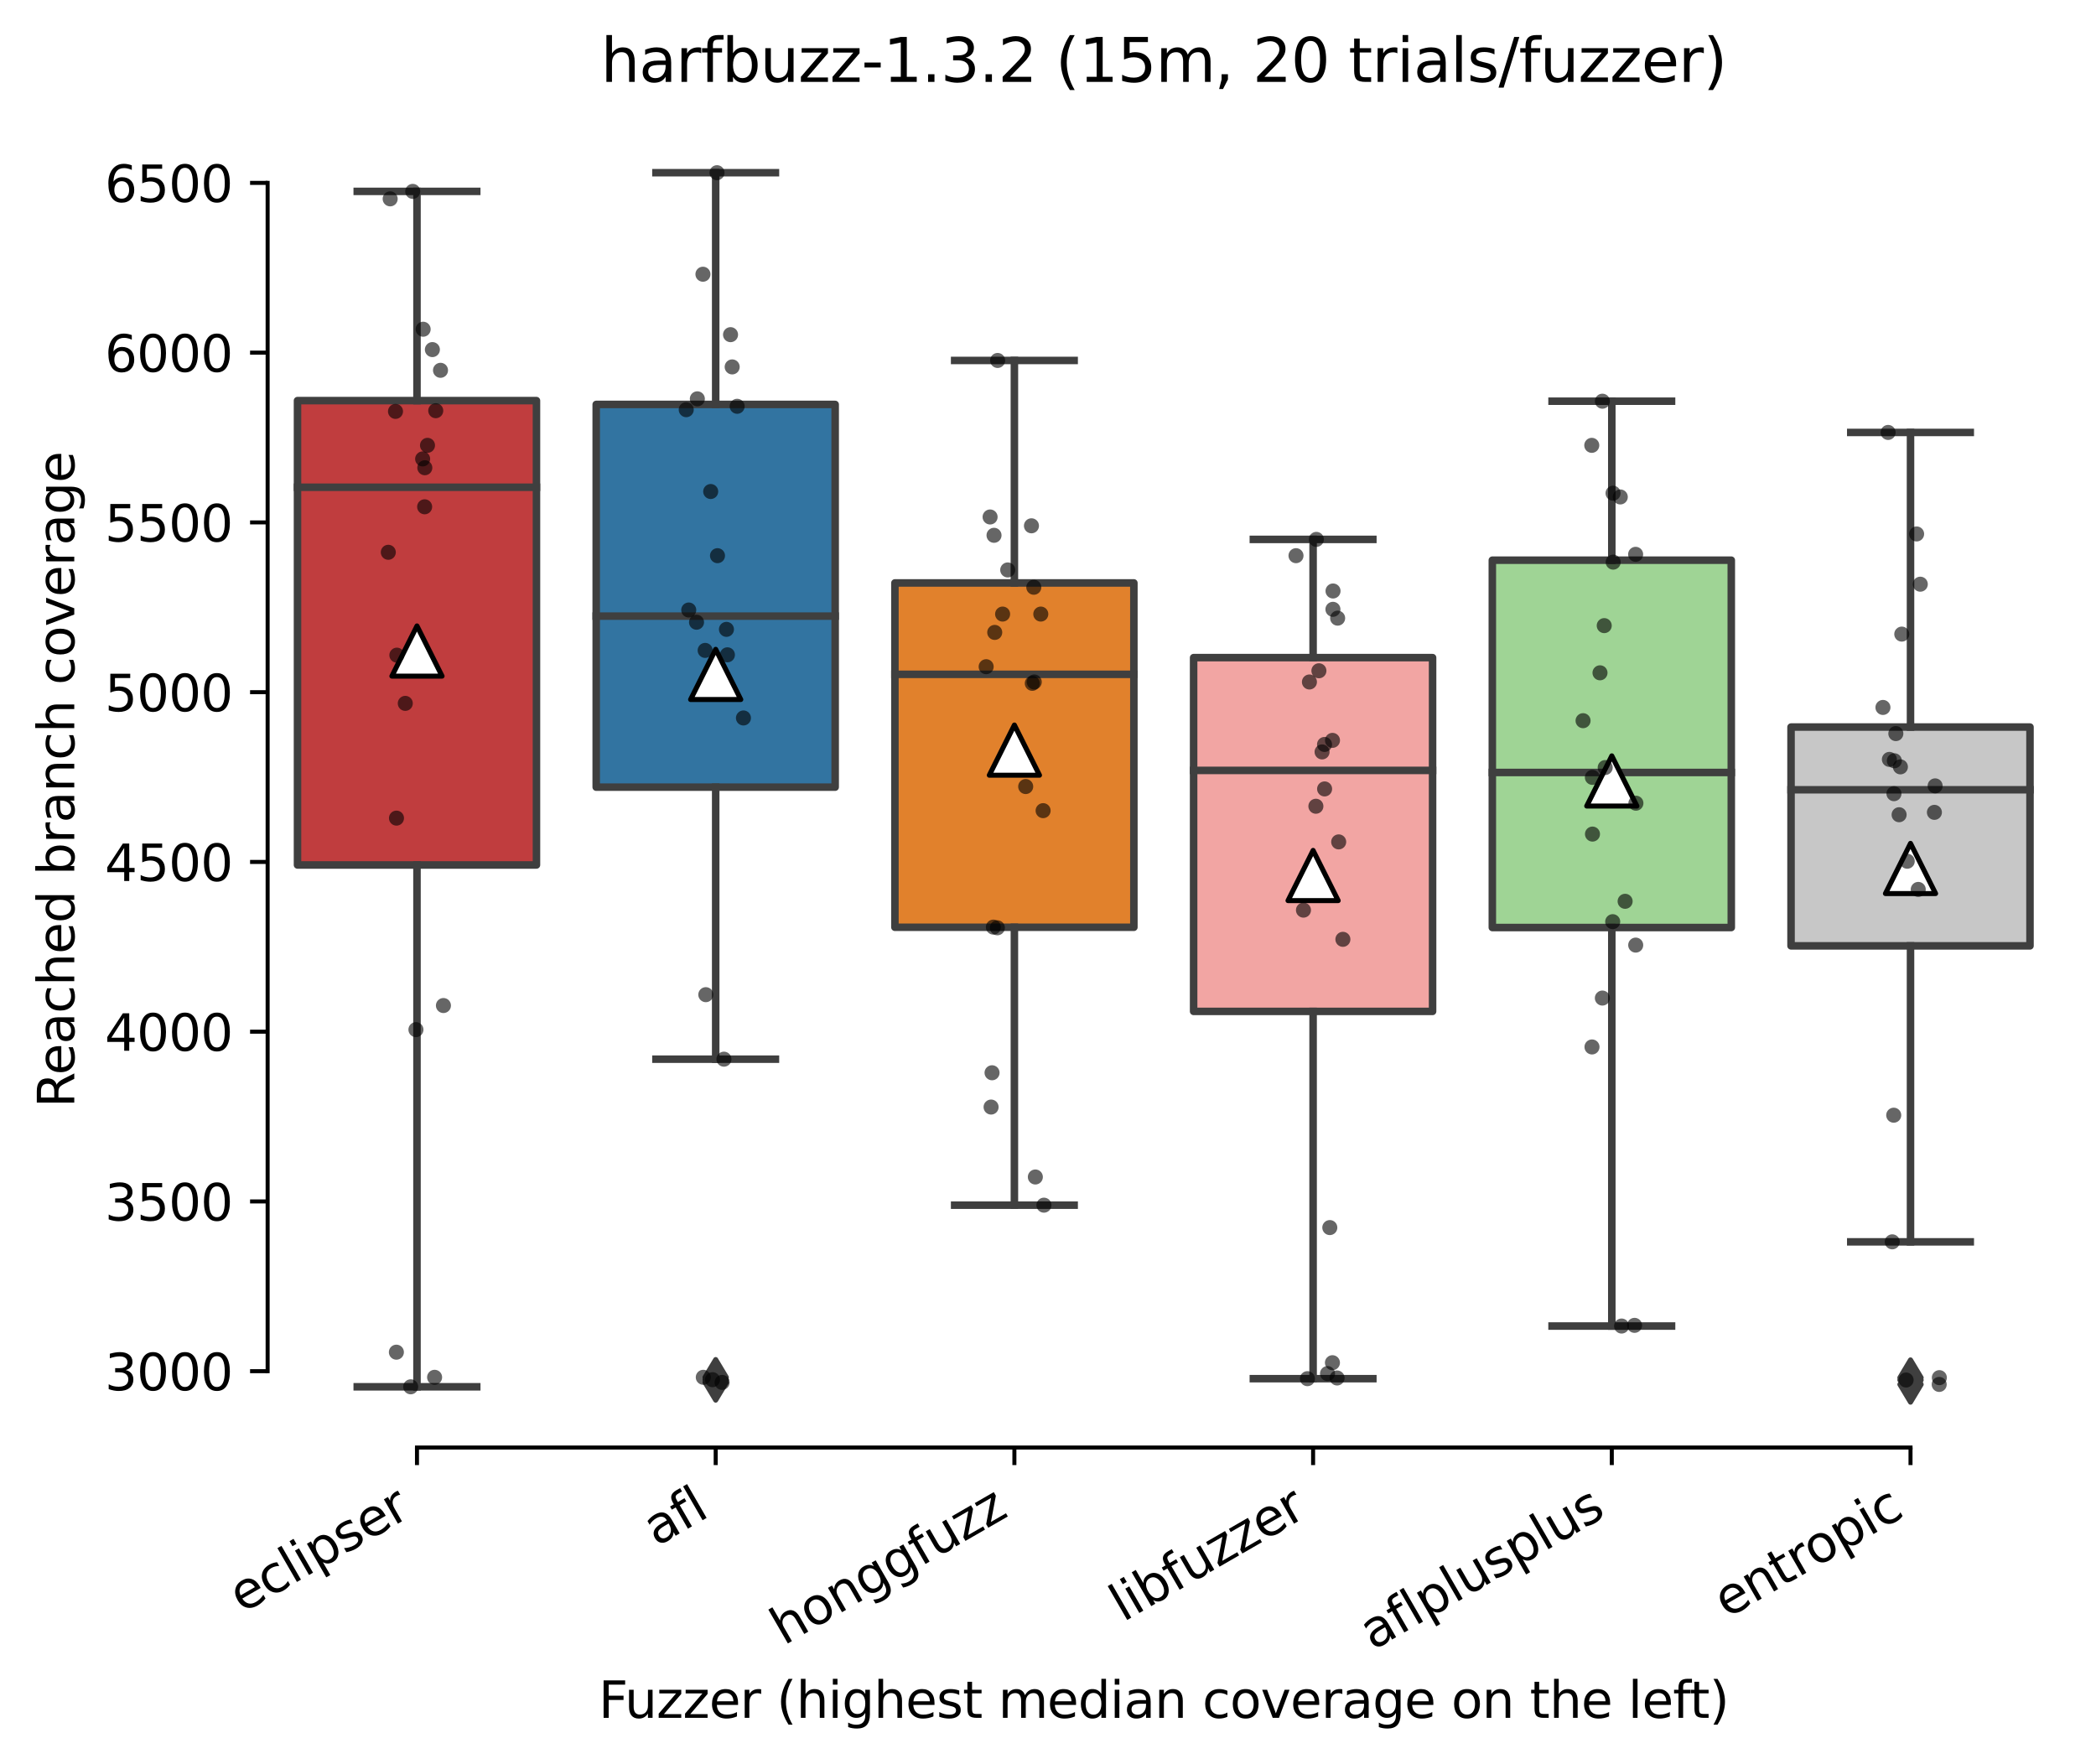 <?xml version="1.0" encoding="utf-8" standalone="no"?>
<!DOCTYPE svg PUBLIC "-//W3C//DTD SVG 1.1//EN"
  "http://www.w3.org/Graphics/SVG/1.1/DTD/svg11.dtd">
<svg xmlns:xlink="http://www.w3.org/1999/xlink" width="417.648pt" height="351.576pt" viewBox="0 0 417.648 351.576" xmlns="http://www.w3.org/2000/svg" version="1.1">
 <defs>
  <style type="text/css">*{stroke-linejoin: round; stroke-linecap: butt}</style>
 </defs>
 <g id="figure_1">
  <g id="patch_1">
   <path d="M 0 351.576 
L 417.648 351.576 
L 417.648 0 
L 0 0 
z
" style="fill: #ffffff"/>
  </g>
  <g id="axes_1">
   <g id="patch_2">
    <path d="M 53.328 288.43 
L 410.448 288.43 
L 410.448 22.318 
L 53.328 22.318 
z
" style="fill: #ffffff"/>
   </g>
   <g id="patch_3">
    <path d="M 59.28 172.355 
L 106.896 172.355 
L 106.896 79.825 
L 59.28 79.825 
L 59.28 172.355 
z
" clip-path="url(#p7c7dad7465)" style="fill: #c03d3e; stroke: #3f3f3f; stroke-width: 1.5; stroke-linejoin: miter"/>
   </g>
   <g id="patch_4">
    <path d="M 118.8 156.846 
L 166.416 156.846 
L 166.416 80.586 
L 118.8 80.586 
L 118.8 156.846 
z
" clip-path="url(#p7c7dad7465)" style="fill: #3274a1; stroke: #3f3f3f; stroke-width: 1.5; stroke-linejoin: miter"/>
   </g>
   <g id="patch_5">
    <path d="M 178.32 184.768 
L 225.936 184.768 
L 225.936 116.153 
L 178.32 116.153 
L 178.32 184.768 
z
" clip-path="url(#p7c7dad7465)" style="fill: #e1812c; stroke: #3f3f3f; stroke-width: 1.5; stroke-linejoin: miter"/>
   </g>
   <g id="patch_6">
    <path d="M 237.84 201.529 
L 285.456 201.529 
L 285.456 131.037 
L 237.84 131.037 
L 237.84 201.529 
z
" clip-path="url(#p7c7dad7465)" style="fill: #f2a5a3; stroke: #3f3f3f; stroke-width: 1.5; stroke-linejoin: miter"/>
   </g>
   <g id="patch_7">
    <path d="M 297.36 184.819 
L 344.976 184.819 
L 344.976 111.621 
L 297.36 111.621 
L 297.36 184.819 
z
" clip-path="url(#p7c7dad7465)" style="fill: #9fd495; stroke: #3f3f3f; stroke-width: 1.5; stroke-linejoin: miter"/>
   </g>
   <g id="patch_8">
    <path d="M 356.88 188.472 
L 404.496 188.472 
L 404.496 144.871 
L 356.88 144.871 
L 356.88 188.472 
z
" clip-path="url(#p7c7dad7465)" style="fill: #c7c7c7; stroke: #3f3f3f; stroke-width: 1.5; stroke-linejoin: miter"/>
   </g>
   <g id="matplotlib.axis_1">
    <g id="xtick_1">
     <g id="line2d_1">
      <defs>
       <path id="m77d54a07aa" d="M 0 0 
L 0 3.5 
" style="stroke: #000000; stroke-width: 0.8"/>
      </defs>
      <g>
       <use xlink:href="#m77d54a07aa" x="83.088" y="288.43" style="stroke: #000000; stroke-width: 0.8"/>
      </g>
     </g>
     <g id="text_1">
      <!-- eclipser -->
      <g transform="translate(48.248 321.525)rotate(-30)scale(0.1 -0.1)">
       <defs>
        <path id="DejaVuSans-65" d="M 3597 1894 
L 3597 1613 
L 953 1613 
Q 991 1019 1311 708 
Q 1631 397 2203 397 
Q 2534 397 2845 478 
Q 3156 559 3463 722 
L 3463 178 
Q 3153 47 2828 -22 
Q 2503 -91 2169 -91 
Q 1331 -91 842 396 
Q 353 884 353 1716 
Q 353 2575 817 3079 
Q 1281 3584 2069 3584 
Q 2775 3584 3186 3129 
Q 3597 2675 3597 1894 
z
M 3022 2063 
Q 3016 2534 2758 2815 
Q 2500 3097 2075 3097 
Q 1594 3097 1305 2825 
Q 1016 2553 972 2059 
L 3022 2063 
z
" transform="scale(0.016)"/>
        <path id="DejaVuSans-63" d="M 3122 3366 
L 3122 2828 
Q 2878 2963 2633 3030 
Q 2388 3097 2138 3097 
Q 1578 3097 1268 2742 
Q 959 2388 959 1747 
Q 959 1106 1268 751 
Q 1578 397 2138 397 
Q 2388 397 2633 464 
Q 2878 531 3122 666 
L 3122 134 
Q 2881 22 2623 -34 
Q 2366 -91 2075 -91 
Q 1284 -91 818 406 
Q 353 903 353 1747 
Q 353 2603 823 3093 
Q 1294 3584 2113 3584 
Q 2378 3584 2631 3529 
Q 2884 3475 3122 3366 
z
" transform="scale(0.016)"/>
        <path id="DejaVuSans-6c" d="M 603 4863 
L 1178 4863 
L 1178 0 
L 603 0 
L 603 4863 
z
" transform="scale(0.016)"/>
        <path id="DejaVuSans-69" d="M 603 3500 
L 1178 3500 
L 1178 0 
L 603 0 
L 603 3500 
z
M 603 4863 
L 1178 4863 
L 1178 4134 
L 603 4134 
L 603 4863 
z
" transform="scale(0.016)"/>
        <path id="DejaVuSans-70" d="M 1159 525 
L 1159 -1331 
L 581 -1331 
L 581 3500 
L 1159 3500 
L 1159 2969 
Q 1341 3281 1617 3432 
Q 1894 3584 2278 3584 
Q 2916 3584 3314 3078 
Q 3713 2572 3713 1747 
Q 3713 922 3314 415 
Q 2916 -91 2278 -91 
Q 1894 -91 1617 61 
Q 1341 213 1159 525 
z
M 3116 1747 
Q 3116 2381 2855 2742 
Q 2594 3103 2138 3103 
Q 1681 3103 1420 2742 
Q 1159 2381 1159 1747 
Q 1159 1113 1420 752 
Q 1681 391 2138 391 
Q 2594 391 2855 752 
Q 3116 1113 3116 1747 
z
" transform="scale(0.016)"/>
        <path id="DejaVuSans-73" d="M 2834 3397 
L 2834 2853 
Q 2591 2978 2328 3040 
Q 2066 3103 1784 3103 
Q 1356 3103 1142 2972 
Q 928 2841 928 2578 
Q 928 2378 1081 2264 
Q 1234 2150 1697 2047 
L 1894 2003 
Q 2506 1872 2764 1633 
Q 3022 1394 3022 966 
Q 3022 478 2636 193 
Q 2250 -91 1575 -91 
Q 1294 -91 989 -36 
Q 684 19 347 128 
L 347 722 
Q 666 556 975 473 
Q 1284 391 1588 391 
Q 1994 391 2212 530 
Q 2431 669 2431 922 
Q 2431 1156 2273 1281 
Q 2116 1406 1581 1522 
L 1381 1569 
Q 847 1681 609 1914 
Q 372 2147 372 2553 
Q 372 3047 722 3315 
Q 1072 3584 1716 3584 
Q 2034 3584 2315 3537 
Q 2597 3491 2834 3397 
z
" transform="scale(0.016)"/>
        <path id="DejaVuSans-72" d="M 2631 2963 
Q 2534 3019 2420 3045 
Q 2306 3072 2169 3072 
Q 1681 3072 1420 2755 
Q 1159 2438 1159 1844 
L 1159 0 
L 581 0 
L 581 3500 
L 1159 3500 
L 1159 2956 
Q 1341 3275 1631 3429 
Q 1922 3584 2338 3584 
Q 2397 3584 2469 3576 
Q 2541 3569 2628 3553 
L 2631 2963 
z
" transform="scale(0.016)"/>
       </defs>
       <use xlink:href="#DejaVuSans-65"/>
       <use xlink:href="#DejaVuSans-63" x="61.523"/>
       <use xlink:href="#DejaVuSans-6c" x="116.504"/>
       <use xlink:href="#DejaVuSans-69" x="144.287"/>
       <use xlink:href="#DejaVuSans-70" x="172.07"/>
       <use xlink:href="#DejaVuSans-73" x="235.547"/>
       <use xlink:href="#DejaVuSans-65" x="287.646"/>
       <use xlink:href="#DejaVuSans-72" x="349.17"/>
      </g>
     </g>
    </g>
    <g id="xtick_2">
     <g id="line2d_2">
      <g>
       <use xlink:href="#m77d54a07aa" x="142.608" y="288.43" style="stroke: #000000; stroke-width: 0.8"/>
      </g>
     </g>
     <g id="text_2">
      <!-- afl -->
      <g transform="translate(130.807 308.224)rotate(-30)scale(0.1 -0.1)">
       <defs>
        <path id="DejaVuSans-61" d="M 2194 1759 
Q 1497 1759 1228 1600 
Q 959 1441 959 1056 
Q 959 750 1161 570 
Q 1363 391 1709 391 
Q 2188 391 2477 730 
Q 2766 1069 2766 1631 
L 2766 1759 
L 2194 1759 
z
M 3341 1997 
L 3341 0 
L 2766 0 
L 2766 531 
Q 2569 213 2275 61 
Q 1981 -91 1556 -91 
Q 1019 -91 701 211 
Q 384 513 384 1019 
Q 384 1609 779 1909 
Q 1175 2209 1959 2209 
L 2766 2209 
L 2766 2266 
Q 2766 2663 2505 2880 
Q 2244 3097 1772 3097 
Q 1472 3097 1187 3025 
Q 903 2953 641 2809 
L 641 3341 
Q 956 3463 1253 3523 
Q 1550 3584 1831 3584 
Q 2591 3584 2966 3190 
Q 3341 2797 3341 1997 
z
" transform="scale(0.016)"/>
        <path id="DejaVuSans-66" d="M 2375 4863 
L 2375 4384 
L 1825 4384 
Q 1516 4384 1395 4259 
Q 1275 4134 1275 3809 
L 1275 3500 
L 2222 3500 
L 2222 3053 
L 1275 3053 
L 1275 0 
L 697 0 
L 697 3053 
L 147 3053 
L 147 3500 
L 697 3500 
L 697 3744 
Q 697 4328 969 4595 
Q 1241 4863 1831 4863 
L 2375 4863 
z
" transform="scale(0.016)"/>
       </defs>
       <use xlink:href="#DejaVuSans-61"/>
       <use xlink:href="#DejaVuSans-66" x="61.279"/>
       <use xlink:href="#DejaVuSans-6c" x="96.484"/>
      </g>
     </g>
    </g>
    <g id="xtick_3">
     <g id="line2d_3">
      <g>
       <use xlink:href="#m77d54a07aa" x="202.128" y="288.43" style="stroke: #000000; stroke-width: 0.8"/>
      </g>
     </g>
     <g id="text_3">
      <!-- honggfuzz -->
      <g transform="translate(156.189 327.933)rotate(-30)scale(0.1 -0.1)">
       <defs>
        <path id="DejaVuSans-68" d="M 3513 2113 
L 3513 0 
L 2938 0 
L 2938 2094 
Q 2938 2591 2744 2837 
Q 2550 3084 2163 3084 
Q 1697 3084 1428 2787 
Q 1159 2491 1159 1978 
L 1159 0 
L 581 0 
L 581 4863 
L 1159 4863 
L 1159 2956 
Q 1366 3272 1645 3428 
Q 1925 3584 2291 3584 
Q 2894 3584 3203 3211 
Q 3513 2838 3513 2113 
z
" transform="scale(0.016)"/>
        <path id="DejaVuSans-6f" d="M 1959 3097 
Q 1497 3097 1228 2736 
Q 959 2375 959 1747 
Q 959 1119 1226 758 
Q 1494 397 1959 397 
Q 2419 397 2687 759 
Q 2956 1122 2956 1747 
Q 2956 2369 2687 2733 
Q 2419 3097 1959 3097 
z
M 1959 3584 
Q 2709 3584 3137 3096 
Q 3566 2609 3566 1747 
Q 3566 888 3137 398 
Q 2709 -91 1959 -91 
Q 1206 -91 779 398 
Q 353 888 353 1747 
Q 353 2609 779 3096 
Q 1206 3584 1959 3584 
z
" transform="scale(0.016)"/>
        <path id="DejaVuSans-6e" d="M 3513 2113 
L 3513 0 
L 2938 0 
L 2938 2094 
Q 2938 2591 2744 2837 
Q 2550 3084 2163 3084 
Q 1697 3084 1428 2787 
Q 1159 2491 1159 1978 
L 1159 0 
L 581 0 
L 581 3500 
L 1159 3500 
L 1159 2956 
Q 1366 3272 1645 3428 
Q 1925 3584 2291 3584 
Q 2894 3584 3203 3211 
Q 3513 2838 3513 2113 
z
" transform="scale(0.016)"/>
        <path id="DejaVuSans-67" d="M 2906 1791 
Q 2906 2416 2648 2759 
Q 2391 3103 1925 3103 
Q 1463 3103 1205 2759 
Q 947 2416 947 1791 
Q 947 1169 1205 825 
Q 1463 481 1925 481 
Q 2391 481 2648 825 
Q 2906 1169 2906 1791 
z
M 3481 434 
Q 3481 -459 3084 -895 
Q 2688 -1331 1869 -1331 
Q 1566 -1331 1297 -1286 
Q 1028 -1241 775 -1147 
L 775 -588 
Q 1028 -725 1275 -790 
Q 1522 -856 1778 -856 
Q 2344 -856 2625 -561 
Q 2906 -266 2906 331 
L 2906 616 
Q 2728 306 2450 153 
Q 2172 0 1784 0 
Q 1141 0 747 490 
Q 353 981 353 1791 
Q 353 2603 747 3093 
Q 1141 3584 1784 3584 
Q 2172 3584 2450 3431 
Q 2728 3278 2906 2969 
L 2906 3500 
L 3481 3500 
L 3481 434 
z
" transform="scale(0.016)"/>
        <path id="DejaVuSans-75" d="M 544 1381 
L 544 3500 
L 1119 3500 
L 1119 1403 
Q 1119 906 1312 657 
Q 1506 409 1894 409 
Q 2359 409 2629 706 
Q 2900 1003 2900 1516 
L 2900 3500 
L 3475 3500 
L 3475 0 
L 2900 0 
L 2900 538 
Q 2691 219 2414 64 
Q 2138 -91 1772 -91 
Q 1169 -91 856 284 
Q 544 659 544 1381 
z
M 1991 3584 
L 1991 3584 
z
" transform="scale(0.016)"/>
        <path id="DejaVuSans-7a" d="M 353 3500 
L 3084 3500 
L 3084 2975 
L 922 459 
L 3084 459 
L 3084 0 
L 275 0 
L 275 525 
L 2438 3041 
L 353 3041 
L 353 3500 
z
" transform="scale(0.016)"/>
       </defs>
       <use xlink:href="#DejaVuSans-68"/>
       <use xlink:href="#DejaVuSans-6f" x="63.379"/>
       <use xlink:href="#DejaVuSans-6e" x="124.561"/>
       <use xlink:href="#DejaVuSans-67" x="187.939"/>
       <use xlink:href="#DejaVuSans-67" x="251.416"/>
       <use xlink:href="#DejaVuSans-66" x="314.893"/>
       <use xlink:href="#DejaVuSans-75" x="350.098"/>
       <use xlink:href="#DejaVuSans-7a" x="413.477"/>
       <use xlink:href="#DejaVuSans-7a" x="465.967"/>
      </g>
     </g>
    </g>
    <g id="xtick_4">
     <g id="line2d_4">
      <g>
       <use xlink:href="#m77d54a07aa" x="261.648" y="288.43" style="stroke: #000000; stroke-width: 0.8"/>
      </g>
     </g>
     <g id="text_4">
      <!-- libfuzzer -->
      <g transform="translate(223.782 323.272)rotate(-30)scale(0.1 -0.1)">
       <defs>
        <path id="DejaVuSans-62" d="M 3116 1747 
Q 3116 2381 2855 2742 
Q 2594 3103 2138 3103 
Q 1681 3103 1420 2742 
Q 1159 2381 1159 1747 
Q 1159 1113 1420 752 
Q 1681 391 2138 391 
Q 2594 391 2855 752 
Q 3116 1113 3116 1747 
z
M 1159 2969 
Q 1341 3281 1617 3432 
Q 1894 3584 2278 3584 
Q 2916 3584 3314 3078 
Q 3713 2572 3713 1747 
Q 3713 922 3314 415 
Q 2916 -91 2278 -91 
Q 1894 -91 1617 61 
Q 1341 213 1159 525 
L 1159 0 
L 581 0 
L 581 4863 
L 1159 4863 
L 1159 2969 
z
" transform="scale(0.016)"/>
       </defs>
       <use xlink:href="#DejaVuSans-6c"/>
       <use xlink:href="#DejaVuSans-69" x="27.783"/>
       <use xlink:href="#DejaVuSans-62" x="55.566"/>
       <use xlink:href="#DejaVuSans-66" x="119.043"/>
       <use xlink:href="#DejaVuSans-75" x="154.248"/>
       <use xlink:href="#DejaVuSans-7a" x="217.627"/>
       <use xlink:href="#DejaVuSans-7a" x="270.117"/>
       <use xlink:href="#DejaVuSans-65" x="322.607"/>
       <use xlink:href="#DejaVuSans-72" x="384.131"/>
      </g>
     </g>
    </g>
    <g id="xtick_5">
     <g id="line2d_5">
      <g>
       <use xlink:href="#m77d54a07aa" x="321.168" y="288.43" style="stroke: #000000; stroke-width: 0.8"/>
      </g>
     </g>
     <g id="text_5">
      <!-- aflplusplus -->
      <g transform="translate(273.559 328.897)rotate(-30)scale(0.1 -0.1)">
       <use xlink:href="#DejaVuSans-61"/>
       <use xlink:href="#DejaVuSans-66" x="61.279"/>
       <use xlink:href="#DejaVuSans-6c" x="96.484"/>
       <use xlink:href="#DejaVuSans-70" x="124.268"/>
       <use xlink:href="#DejaVuSans-6c" x="187.744"/>
       <use xlink:href="#DejaVuSans-75" x="215.527"/>
       <use xlink:href="#DejaVuSans-73" x="278.906"/>
       <use xlink:href="#DejaVuSans-70" x="331.006"/>
       <use xlink:href="#DejaVuSans-6c" x="394.482"/>
       <use xlink:href="#DejaVuSans-75" x="422.266"/>
       <use xlink:href="#DejaVuSans-73" x="485.645"/>
      </g>
     </g>
    </g>
    <g id="xtick_6">
     <g id="line2d_6">
      <g>
       <use xlink:href="#m77d54a07aa" x="380.688" y="288.43" style="stroke: #000000; stroke-width: 0.8"/>
      </g>
     </g>
     <g id="text_6">
      <!-- entropic -->
      <g transform="translate(344.106 322.531)rotate(-30)scale(0.1 -0.1)">
       <defs>
        <path id="DejaVuSans-74" d="M 1172 4494 
L 1172 3500 
L 2356 3500 
L 2356 3053 
L 1172 3053 
L 1172 1153 
Q 1172 725 1289 603 
Q 1406 481 1766 481 
L 2356 481 
L 2356 0 
L 1766 0 
Q 1100 0 847 248 
Q 594 497 594 1153 
L 594 3053 
L 172 3053 
L 172 3500 
L 594 3500 
L 594 4494 
L 1172 4494 
z
" transform="scale(0.016)"/>
       </defs>
       <use xlink:href="#DejaVuSans-65"/>
       <use xlink:href="#DejaVuSans-6e" x="61.523"/>
       <use xlink:href="#DejaVuSans-74" x="124.902"/>
       <use xlink:href="#DejaVuSans-72" x="164.111"/>
       <use xlink:href="#DejaVuSans-6f" x="202.975"/>
       <use xlink:href="#DejaVuSans-70" x="264.156"/>
       <use xlink:href="#DejaVuSans-69" x="327.633"/>
       <use xlink:href="#DejaVuSans-63" x="355.416"/>
      </g>
     </g>
    </g>
    <g id="text_7">
     <!-- Fuzzer (highest median coverage on the left) -->
     <g transform="translate(119.27 342.297)scale(0.1 -0.1)">
      <defs>
       <path id="DejaVuSans-46" d="M 628 4666 
L 3309 4666 
L 3309 4134 
L 1259 4134 
L 1259 2759 
L 3109 2759 
L 3109 2228 
L 1259 2228 
L 1259 0 
L 628 0 
L 628 4666 
z
" transform="scale(0.016)"/>
       <path id="DejaVuSans-20" transform="scale(0.016)"/>
       <path id="DejaVuSans-28" d="M 1984 4856 
Q 1566 4138 1362 3434 
Q 1159 2731 1159 2009 
Q 1159 1288 1364 580 
Q 1569 -128 1984 -844 
L 1484 -844 
Q 1016 -109 783 600 
Q 550 1309 550 2009 
Q 550 2706 781 3412 
Q 1013 4119 1484 4856 
L 1984 4856 
z
" transform="scale(0.016)"/>
       <path id="DejaVuSans-6d" d="M 3328 2828 
Q 3544 3216 3844 3400 
Q 4144 3584 4550 3584 
Q 5097 3584 5394 3201 
Q 5691 2819 5691 2113 
L 5691 0 
L 5113 0 
L 5113 2094 
Q 5113 2597 4934 2840 
Q 4756 3084 4391 3084 
Q 3944 3084 3684 2787 
Q 3425 2491 3425 1978 
L 3425 0 
L 2847 0 
L 2847 2094 
Q 2847 2600 2669 2842 
Q 2491 3084 2119 3084 
Q 1678 3084 1418 2786 
Q 1159 2488 1159 1978 
L 1159 0 
L 581 0 
L 581 3500 
L 1159 3500 
L 1159 2956 
Q 1356 3278 1631 3431 
Q 1906 3584 2284 3584 
Q 2666 3584 2933 3390 
Q 3200 3197 3328 2828 
z
" transform="scale(0.016)"/>
       <path id="DejaVuSans-64" d="M 2906 2969 
L 2906 4863 
L 3481 4863 
L 3481 0 
L 2906 0 
L 2906 525 
Q 2725 213 2448 61 
Q 2172 -91 1784 -91 
Q 1150 -91 751 415 
Q 353 922 353 1747 
Q 353 2572 751 3078 
Q 1150 3584 1784 3584 
Q 2172 3584 2448 3432 
Q 2725 3281 2906 2969 
z
M 947 1747 
Q 947 1113 1208 752 
Q 1469 391 1925 391 
Q 2381 391 2643 752 
Q 2906 1113 2906 1747 
Q 2906 2381 2643 2742 
Q 2381 3103 1925 3103 
Q 1469 3103 1208 2742 
Q 947 2381 947 1747 
z
" transform="scale(0.016)"/>
       <path id="DejaVuSans-76" d="M 191 3500 
L 800 3500 
L 1894 563 
L 2988 3500 
L 3597 3500 
L 2284 0 
L 1503 0 
L 191 3500 
z
" transform="scale(0.016)"/>
       <path id="DejaVuSans-29" d="M 513 4856 
L 1013 4856 
Q 1481 4119 1714 3412 
Q 1947 2706 1947 2009 
Q 1947 1309 1714 600 
Q 1481 -109 1013 -844 
L 513 -844 
Q 928 -128 1133 580 
Q 1338 1288 1338 2009 
Q 1338 2731 1133 3434 
Q 928 4138 513 4856 
z
" transform="scale(0.016)"/>
      </defs>
      <use xlink:href="#DejaVuSans-46"/>
      <use xlink:href="#DejaVuSans-75" x="52.02"/>
      <use xlink:href="#DejaVuSans-7a" x="115.398"/>
      <use xlink:href="#DejaVuSans-7a" x="167.889"/>
      <use xlink:href="#DejaVuSans-65" x="220.379"/>
      <use xlink:href="#DejaVuSans-72" x="281.902"/>
      <use xlink:href="#DejaVuSans-20" x="323.016"/>
      <use xlink:href="#DejaVuSans-28" x="354.803"/>
      <use xlink:href="#DejaVuSans-68" x="393.816"/>
      <use xlink:href="#DejaVuSans-69" x="457.195"/>
      <use xlink:href="#DejaVuSans-67" x="484.979"/>
      <use xlink:href="#DejaVuSans-68" x="548.455"/>
      <use xlink:href="#DejaVuSans-65" x="611.834"/>
      <use xlink:href="#DejaVuSans-73" x="673.357"/>
      <use xlink:href="#DejaVuSans-74" x="725.457"/>
      <use xlink:href="#DejaVuSans-20" x="764.666"/>
      <use xlink:href="#DejaVuSans-6d" x="796.453"/>
      <use xlink:href="#DejaVuSans-65" x="893.865"/>
      <use xlink:href="#DejaVuSans-64" x="955.389"/>
      <use xlink:href="#DejaVuSans-69" x="1018.865"/>
      <use xlink:href="#DejaVuSans-61" x="1046.648"/>
      <use xlink:href="#DejaVuSans-6e" x="1107.928"/>
      <use xlink:href="#DejaVuSans-20" x="1171.307"/>
      <use xlink:href="#DejaVuSans-63" x="1203.094"/>
      <use xlink:href="#DejaVuSans-6f" x="1258.074"/>
      <use xlink:href="#DejaVuSans-76" x="1319.256"/>
      <use xlink:href="#DejaVuSans-65" x="1378.436"/>
      <use xlink:href="#DejaVuSans-72" x="1439.959"/>
      <use xlink:href="#DejaVuSans-61" x="1481.072"/>
      <use xlink:href="#DejaVuSans-67" x="1542.352"/>
      <use xlink:href="#DejaVuSans-65" x="1605.828"/>
      <use xlink:href="#DejaVuSans-20" x="1667.352"/>
      <use xlink:href="#DejaVuSans-6f" x="1699.139"/>
      <use xlink:href="#DejaVuSans-6e" x="1760.32"/>
      <use xlink:href="#DejaVuSans-20" x="1823.699"/>
      <use xlink:href="#DejaVuSans-74" x="1855.486"/>
      <use xlink:href="#DejaVuSans-68" x="1894.695"/>
      <use xlink:href="#DejaVuSans-65" x="1958.074"/>
      <use xlink:href="#DejaVuSans-20" x="2019.598"/>
      <use xlink:href="#DejaVuSans-6c" x="2051.385"/>
      <use xlink:href="#DejaVuSans-65" x="2079.168"/>
      <use xlink:href="#DejaVuSans-66" x="2140.691"/>
      <use xlink:href="#DejaVuSans-74" x="2174.146"/>
      <use xlink:href="#DejaVuSans-29" x="2213.355"/>
     </g>
    </g>
   </g>
   <g id="matplotlib.axis_2">
    <g id="ytick_1">
     <g id="line2d_7">
      <defs>
       <path id="m18b84b9c52" d="M 0 0 
L -3.5 0 
" style="stroke: #000000; stroke-width: 0.8"/>
      </defs>
      <g>
       <use xlink:href="#m18b84b9c52" x="53.328" y="273.222" style="stroke: #000000; stroke-width: 0.8"/>
      </g>
     </g>
     <g id="text_8">
      <!-- 3000 -->
      <g transform="translate(20.878 277.021)scale(0.1 -0.1)">
       <defs>
        <path id="DejaVuSans-33" d="M 2597 2516 
Q 3050 2419 3304 2112 
Q 3559 1806 3559 1356 
Q 3559 666 3084 287 
Q 2609 -91 1734 -91 
Q 1441 -91 1130 -33 
Q 819 25 488 141 
L 488 750 
Q 750 597 1062 519 
Q 1375 441 1716 441 
Q 2309 441 2620 675 
Q 2931 909 2931 1356 
Q 2931 1769 2642 2001 
Q 2353 2234 1838 2234 
L 1294 2234 
L 1294 2753 
L 1863 2753 
Q 2328 2753 2575 2939 
Q 2822 3125 2822 3475 
Q 2822 3834 2567 4026 
Q 2313 4219 1838 4219 
Q 1578 4219 1281 4162 
Q 984 4106 628 3988 
L 628 4550 
Q 988 4650 1302 4700 
Q 1616 4750 1894 4750 
Q 2613 4750 3031 4423 
Q 3450 4097 3450 3541 
Q 3450 3153 3228 2886 
Q 3006 2619 2597 2516 
z
" transform="scale(0.016)"/>
        <path id="DejaVuSans-30" d="M 2034 4250 
Q 1547 4250 1301 3770 
Q 1056 3291 1056 2328 
Q 1056 1369 1301 889 
Q 1547 409 2034 409 
Q 2525 409 2770 889 
Q 3016 1369 3016 2328 
Q 3016 3291 2770 3770 
Q 2525 4250 2034 4250 
z
M 2034 4750 
Q 2819 4750 3233 4129 
Q 3647 3509 3647 2328 
Q 3647 1150 3233 529 
Q 2819 -91 2034 -91 
Q 1250 -91 836 529 
Q 422 1150 422 2328 
Q 422 3509 836 4129 
Q 1250 4750 2034 4750 
z
" transform="scale(0.016)"/>
       </defs>
       <use xlink:href="#DejaVuSans-33"/>
       <use xlink:href="#DejaVuSans-30" x="63.623"/>
       <use xlink:href="#DejaVuSans-30" x="127.246"/>
       <use xlink:href="#DejaVuSans-30" x="190.869"/>
      </g>
     </g>
    </g>
    <g id="ytick_2">
     <g id="line2d_8">
      <g>
       <use xlink:href="#m18b84b9c52" x="53.328" y="239.397" style="stroke: #000000; stroke-width: 0.8"/>
      </g>
     </g>
     <g id="text_9">
      <!-- 3500 -->
      <g transform="translate(20.878 243.196)scale(0.1 -0.1)">
       <defs>
        <path id="DejaVuSans-35" d="M 691 4666 
L 3169 4666 
L 3169 4134 
L 1269 4134 
L 1269 2991 
Q 1406 3038 1543 3061 
Q 1681 3084 1819 3084 
Q 2600 3084 3056 2656 
Q 3513 2228 3513 1497 
Q 3513 744 3044 326 
Q 2575 -91 1722 -91 
Q 1428 -91 1123 -41 
Q 819 9 494 109 
L 494 744 
Q 775 591 1075 516 
Q 1375 441 1709 441 
Q 2250 441 2565 725 
Q 2881 1009 2881 1497 
Q 2881 1984 2565 2268 
Q 2250 2553 1709 2553 
Q 1456 2553 1204 2497 
Q 953 2441 691 2322 
L 691 4666 
z
" transform="scale(0.016)"/>
       </defs>
       <use xlink:href="#DejaVuSans-33"/>
       <use xlink:href="#DejaVuSans-35" x="63.623"/>
       <use xlink:href="#DejaVuSans-30" x="127.246"/>
       <use xlink:href="#DejaVuSans-30" x="190.869"/>
      </g>
     </g>
    </g>
    <g id="ytick_3">
     <g id="line2d_9">
      <g>
       <use xlink:href="#m18b84b9c52" x="53.328" y="205.571" style="stroke: #000000; stroke-width: 0.8"/>
      </g>
     </g>
     <g id="text_10">
      <!-- 4000 -->
      <g transform="translate(20.878 209.37)scale(0.1 -0.1)">
       <defs>
        <path id="DejaVuSans-34" d="M 2419 4116 
L 825 1625 
L 2419 1625 
L 2419 4116 
z
M 2253 4666 
L 3047 4666 
L 3047 1625 
L 3713 1625 
L 3713 1100 
L 3047 1100 
L 3047 0 
L 2419 0 
L 2419 1100 
L 313 1100 
L 313 1709 
L 2253 4666 
z
" transform="scale(0.016)"/>
       </defs>
       <use xlink:href="#DejaVuSans-34"/>
       <use xlink:href="#DejaVuSans-30" x="63.623"/>
       <use xlink:href="#DejaVuSans-30" x="127.246"/>
       <use xlink:href="#DejaVuSans-30" x="190.869"/>
      </g>
     </g>
    </g>
    <g id="ytick_4">
     <g id="line2d_10">
      <g>
       <use xlink:href="#m18b84b9c52" x="53.328" y="171.746" style="stroke: #000000; stroke-width: 0.8"/>
      </g>
     </g>
     <g id="text_11">
      <!-- 4500 -->
      <g transform="translate(20.878 175.545)scale(0.1 -0.1)">
       <use xlink:href="#DejaVuSans-34"/>
       <use xlink:href="#DejaVuSans-35" x="63.623"/>
       <use xlink:href="#DejaVuSans-30" x="127.246"/>
       <use xlink:href="#DejaVuSans-30" x="190.869"/>
      </g>
     </g>
    </g>
    <g id="ytick_5">
     <g id="line2d_11">
      <g>
       <use xlink:href="#m18b84b9c52" x="53.328" y="137.92" style="stroke: #000000; stroke-width: 0.8"/>
      </g>
     </g>
     <g id="text_12">
      <!-- 5000 -->
      <g transform="translate(20.878 141.719)scale(0.1 -0.1)">
       <use xlink:href="#DejaVuSans-35"/>
       <use xlink:href="#DejaVuSans-30" x="63.623"/>
       <use xlink:href="#DejaVuSans-30" x="127.246"/>
       <use xlink:href="#DejaVuSans-30" x="190.869"/>
      </g>
     </g>
    </g>
    <g id="ytick_6">
     <g id="line2d_12">
      <g>
       <use xlink:href="#m18b84b9c52" x="53.328" y="104.095" style="stroke: #000000; stroke-width: 0.8"/>
      </g>
     </g>
     <g id="text_13">
      <!-- 5500 -->
      <g transform="translate(20.878 107.894)scale(0.1 -0.1)">
       <use xlink:href="#DejaVuSans-35"/>
       <use xlink:href="#DejaVuSans-35" x="63.623"/>
       <use xlink:href="#DejaVuSans-30" x="127.246"/>
       <use xlink:href="#DejaVuSans-30" x="190.869"/>
      </g>
     </g>
    </g>
    <g id="ytick_7">
     <g id="line2d_13">
      <g>
       <use xlink:href="#m18b84b9c52" x="53.328" y="70.269" style="stroke: #000000; stroke-width: 0.8"/>
      </g>
     </g>
     <g id="text_14">
      <!-- 6000 -->
      <g transform="translate(20.878 74.068)scale(0.1 -0.1)">
       <defs>
        <path id="DejaVuSans-36" d="M 2113 2584 
Q 1688 2584 1439 2293 
Q 1191 2003 1191 1497 
Q 1191 994 1439 701 
Q 1688 409 2113 409 
Q 2538 409 2786 701 
Q 3034 994 3034 1497 
Q 3034 2003 2786 2293 
Q 2538 2584 2113 2584 
z
M 3366 4563 
L 3366 3988 
Q 3128 4100 2886 4159 
Q 2644 4219 2406 4219 
Q 1781 4219 1451 3797 
Q 1122 3375 1075 2522 
Q 1259 2794 1537 2939 
Q 1816 3084 2150 3084 
Q 2853 3084 3261 2657 
Q 3669 2231 3669 1497 
Q 3669 778 3244 343 
Q 2819 -91 2113 -91 
Q 1303 -91 875 529 
Q 447 1150 447 2328 
Q 447 3434 972 4092 
Q 1497 4750 2381 4750 
Q 2619 4750 2861 4703 
Q 3103 4656 3366 4563 
z
" transform="scale(0.016)"/>
       </defs>
       <use xlink:href="#DejaVuSans-36"/>
       <use xlink:href="#DejaVuSans-30" x="63.623"/>
       <use xlink:href="#DejaVuSans-30" x="127.246"/>
       <use xlink:href="#DejaVuSans-30" x="190.869"/>
      </g>
     </g>
    </g>
    <g id="ytick_8">
     <g id="line2d_14">
      <g>
       <use xlink:href="#m18b84b9c52" x="53.328" y="36.444" style="stroke: #000000; stroke-width: 0.8"/>
      </g>
     </g>
     <g id="text_15">
      <!-- 6500 -->
      <g transform="translate(20.878 40.243)scale(0.1 -0.1)">
       <use xlink:href="#DejaVuSans-36"/>
       <use xlink:href="#DejaVuSans-35" x="63.623"/>
       <use xlink:href="#DejaVuSans-30" x="127.246"/>
       <use xlink:href="#DejaVuSans-30" x="190.869"/>
      </g>
     </g>
    </g>
    <g id="text_16">
     <!-- Reached branch coverage -->
     <g transform="translate(14.798 220.706)rotate(-90)scale(0.1 -0.1)">
      <defs>
       <path id="DejaVuSans-52" d="M 2841 2188 
Q 3044 2119 3236 1894 
Q 3428 1669 3622 1275 
L 4263 0 
L 3584 0 
L 2988 1197 
Q 2756 1666 2539 1819 
Q 2322 1972 1947 1972 
L 1259 1972 
L 1259 0 
L 628 0 
L 628 4666 
L 2053 4666 
Q 2853 4666 3247 4331 
Q 3641 3997 3641 3322 
Q 3641 2881 3436 2590 
Q 3231 2300 2841 2188 
z
M 1259 4147 
L 1259 2491 
L 2053 2491 
Q 2509 2491 2742 2702 
Q 2975 2913 2975 3322 
Q 2975 3731 2742 3939 
Q 2509 4147 2053 4147 
L 1259 4147 
z
" transform="scale(0.016)"/>
      </defs>
      <use xlink:href="#DejaVuSans-52"/>
      <use xlink:href="#DejaVuSans-65" x="64.982"/>
      <use xlink:href="#DejaVuSans-61" x="126.506"/>
      <use xlink:href="#DejaVuSans-63" x="187.785"/>
      <use xlink:href="#DejaVuSans-68" x="242.766"/>
      <use xlink:href="#DejaVuSans-65" x="306.145"/>
      <use xlink:href="#DejaVuSans-64" x="367.668"/>
      <use xlink:href="#DejaVuSans-20" x="431.145"/>
      <use xlink:href="#DejaVuSans-62" x="462.932"/>
      <use xlink:href="#DejaVuSans-72" x="526.408"/>
      <use xlink:href="#DejaVuSans-61" x="567.521"/>
      <use xlink:href="#DejaVuSans-6e" x="628.801"/>
      <use xlink:href="#DejaVuSans-63" x="692.18"/>
      <use xlink:href="#DejaVuSans-68" x="747.16"/>
      <use xlink:href="#DejaVuSans-20" x="810.539"/>
      <use xlink:href="#DejaVuSans-63" x="842.326"/>
      <use xlink:href="#DejaVuSans-6f" x="897.307"/>
      <use xlink:href="#DejaVuSans-76" x="958.488"/>
      <use xlink:href="#DejaVuSans-65" x="1017.668"/>
      <use xlink:href="#DejaVuSans-72" x="1079.191"/>
      <use xlink:href="#DejaVuSans-61" x="1120.305"/>
      <use xlink:href="#DejaVuSans-67" x="1181.584"/>
      <use xlink:href="#DejaVuSans-65" x="1245.061"/>
     </g>
    </g>
   </g>
   <g id="line2d_15">
    <path d="M 83.088 172.355 
L 83.088 276.334 
" clip-path="url(#p7c7dad7465)" style="fill: none; stroke: #3f3f3f; stroke-width: 1.5; stroke-linecap: square"/>
   </g>
   <g id="line2d_16">
    <path d="M 83.088 79.825 
L 83.088 38.135 
" clip-path="url(#p7c7dad7465)" style="fill: none; stroke: #3f3f3f; stroke-width: 1.5; stroke-linecap: square"/>
   </g>
   <g id="line2d_17">
    <path d="M 71.184 276.334 
L 94.992 276.334 
" clip-path="url(#p7c7dad7465)" style="fill: none; stroke: #3f3f3f; stroke-width: 1.5; stroke-linecap: square"/>
   </g>
   <g id="line2d_18">
    <path d="M 71.184 38.135 
L 94.992 38.135 
" clip-path="url(#p7c7dad7465)" style="fill: none; stroke: #3f3f3f; stroke-width: 1.5; stroke-linecap: square"/>
   </g>
   <g id="line2d_19"/>
   <g id="line2d_20">
    <path d="M 142.608 156.846 
L 142.608 211.051 
" clip-path="url(#p7c7dad7465)" style="fill: none; stroke: #3f3f3f; stroke-width: 1.5; stroke-linecap: square"/>
   </g>
   <g id="line2d_21">
    <path d="M 142.608 80.586 
L 142.608 34.414 
" clip-path="url(#p7c7dad7465)" style="fill: none; stroke: #3f3f3f; stroke-width: 1.5; stroke-linecap: square"/>
   </g>
   <g id="line2d_22">
    <path d="M 130.704 211.051 
L 154.512 211.051 
" clip-path="url(#p7c7dad7465)" style="fill: none; stroke: #3f3f3f; stroke-width: 1.5; stroke-linecap: square"/>
   </g>
   <g id="line2d_23">
    <path d="M 130.704 34.414 
L 154.512 34.414 
" clip-path="url(#p7c7dad7465)" style="fill: none; stroke: #3f3f3f; stroke-width: 1.5; stroke-linecap: square"/>
   </g>
   <g id="line2d_24">
    <defs>
     <path id="m8d2bde6083" d="M -0 3.536 
L 2.121 0 
L -0 -3.536 
L -2.121 -0 
z
" style="stroke: #3f3f3f; stroke-linejoin: miter"/>
    </defs>
    <g clip-path="url(#p7c7dad7465)">
     <use xlink:href="#m8d2bde6083" x="142.608" y="274.913" style="fill: #3f3f3f; stroke: #3f3f3f; stroke-linejoin: miter"/>
     <use xlink:href="#m8d2bde6083" x="142.608" y="274.44" style="fill: #3f3f3f; stroke: #3f3f3f; stroke-linejoin: miter"/>
     <use xlink:href="#m8d2bde6083" x="142.608" y="275.455" style="fill: #3f3f3f; stroke: #3f3f3f; stroke-linejoin: miter"/>
    </g>
   </g>
   <g id="line2d_25">
    <path d="M 202.128 184.768 
L 202.128 240.141 
" clip-path="url(#p7c7dad7465)" style="fill: none; stroke: #3f3f3f; stroke-width: 1.5; stroke-linecap: square"/>
   </g>
   <g id="line2d_26">
    <path d="M 202.128 116.153 
L 202.128 71.825 
" clip-path="url(#p7c7dad7465)" style="fill: none; stroke: #3f3f3f; stroke-width: 1.5; stroke-linecap: square"/>
   </g>
   <g id="line2d_27">
    <path d="M 190.224 240.141 
L 214.032 240.141 
" clip-path="url(#p7c7dad7465)" style="fill: none; stroke: #3f3f3f; stroke-width: 1.5; stroke-linecap: square"/>
   </g>
   <g id="line2d_28">
    <path d="M 190.224 71.825 
L 214.032 71.825 
" clip-path="url(#p7c7dad7465)" style="fill: none; stroke: #3f3f3f; stroke-width: 1.5; stroke-linecap: square"/>
   </g>
   <g id="line2d_29"/>
   <g id="line2d_30">
    <path d="M 261.648 201.529 
L 261.648 274.711 
" clip-path="url(#p7c7dad7465)" style="fill: none; stroke: #3f3f3f; stroke-width: 1.5; stroke-linecap: square"/>
   </g>
   <g id="line2d_31">
    <path d="M 261.648 131.037 
L 261.648 107.477 
" clip-path="url(#p7c7dad7465)" style="fill: none; stroke: #3f3f3f; stroke-width: 1.5; stroke-linecap: square"/>
   </g>
   <g id="line2d_32">
    <path d="M 249.744 274.711 
L 273.552 274.711 
" clip-path="url(#p7c7dad7465)" style="fill: none; stroke: #3f3f3f; stroke-width: 1.5; stroke-linecap: square"/>
   </g>
   <g id="line2d_33">
    <path d="M 249.744 107.477 
L 273.552 107.477 
" clip-path="url(#p7c7dad7465)" style="fill: none; stroke: #3f3f3f; stroke-width: 1.5; stroke-linecap: square"/>
   </g>
   <g id="line2d_34"/>
   <g id="line2d_35">
    <path d="M 321.168 184.819 
L 321.168 264.225 
" clip-path="url(#p7c7dad7465)" style="fill: none; stroke: #3f3f3f; stroke-width: 1.5; stroke-linecap: square"/>
   </g>
   <g id="line2d_36">
    <path d="M 321.168 111.621 
L 321.168 79.943 
" clip-path="url(#p7c7dad7465)" style="fill: none; stroke: #3f3f3f; stroke-width: 1.5; stroke-linecap: square"/>
   </g>
   <g id="line2d_37">
    <path d="M 309.264 264.225 
L 333.072 264.225 
" clip-path="url(#p7c7dad7465)" style="fill: none; stroke: #3f3f3f; stroke-width: 1.5; stroke-linecap: square"/>
   </g>
   <g id="line2d_38">
    <path d="M 309.264 79.943 
L 333.072 79.943 
" clip-path="url(#p7c7dad7465)" style="fill: none; stroke: #3f3f3f; stroke-width: 1.5; stroke-linecap: square"/>
   </g>
   <g id="line2d_39"/>
   <g id="line2d_40">
    <path d="M 380.688 188.472 
L 380.688 247.447 
" clip-path="url(#p7c7dad7465)" style="fill: none; stroke: #3f3f3f; stroke-width: 1.5; stroke-linecap: square"/>
   </g>
   <g id="line2d_41">
    <path d="M 380.688 144.871 
L 380.688 86.167 
" clip-path="url(#p7c7dad7465)" style="fill: none; stroke: #3f3f3f; stroke-width: 1.5; stroke-linecap: square"/>
   </g>
   <g id="line2d_42">
    <path d="M 368.784 247.447 
L 392.592 247.447 
" clip-path="url(#p7c7dad7465)" style="fill: none; stroke: #3f3f3f; stroke-width: 1.5; stroke-linecap: square"/>
   </g>
   <g id="line2d_43">
    <path d="M 368.784 86.167 
L 392.592 86.167 
" clip-path="url(#p7c7dad7465)" style="fill: none; stroke: #3f3f3f; stroke-width: 1.5; stroke-linecap: square"/>
   </g>
   <g id="line2d_44">
    <g clip-path="url(#p7c7dad7465)">
     <use xlink:href="#m8d2bde6083" x="380.688" y="274.981" style="fill: #3f3f3f; stroke: #3f3f3f; stroke-linejoin: miter"/>
     <use xlink:href="#m8d2bde6083" x="380.688" y="274.508" style="fill: #3f3f3f; stroke: #3f3f3f; stroke-linejoin: miter"/>
     <use xlink:href="#m8d2bde6083" x="380.688" y="275.861" style="fill: #3f3f3f; stroke: #3f3f3f; stroke-linejoin: miter"/>
    </g>
   </g>
   <g id="line2d_45">
    <path d="M 59.28 97.093 
L 106.896 97.093 
" clip-path="url(#p7c7dad7465)" style="fill: none; stroke: #3f3f3f; stroke-width: 1.5; stroke-linecap: square"/>
   </g>
   <g id="line2d_46">
    <defs>
     <path id="mefee8955e9" d="M 0 -5 
L -5 5 
L 5 5 
z
" style="stroke: #000000; stroke-linejoin: miter"/>
    </defs>
    <g clip-path="url(#p7c7dad7465)">
     <use xlink:href="#mefee8955e9" x="83.088" y="129.724" style="fill: #ffffff; stroke: #000000; stroke-linejoin: miter"/>
    </g>
   </g>
   <g id="line2d_47">
    <path d="M 118.8 122.766 
L 166.416 122.766 
" clip-path="url(#p7c7dad7465)" style="fill: none; stroke: #3f3f3f; stroke-width: 1.5; stroke-linecap: square"/>
   </g>
   <g id="line2d_48">
    <g clip-path="url(#p7c7dad7465)">
     <use xlink:href="#mefee8955e9" x="142.608" y="134.385" style="fill: #ffffff; stroke: #000000; stroke-linejoin: miter"/>
    </g>
   </g>
   <g id="line2d_49">
    <path d="M 178.32 134.368 
L 225.936 134.368 
" clip-path="url(#p7c7dad7465)" style="fill: none; stroke: #3f3f3f; stroke-width: 1.5; stroke-linecap: square"/>
   </g>
   <g id="line2d_50">
    <g clip-path="url(#p7c7dad7465)">
     <use xlink:href="#mefee8955e9" x="202.128" y="149.468" style="fill: #ffffff; stroke: #000000; stroke-linejoin: miter"/>
    </g>
   </g>
   <g id="line2d_51">
    <path d="M 237.84 153.514 
L 285.456 153.514 
" clip-path="url(#p7c7dad7465)" style="fill: none; stroke: #3f3f3f; stroke-width: 1.5; stroke-linecap: square"/>
   </g>
   <g id="line2d_52">
    <g clip-path="url(#p7c7dad7465)">
     <use xlink:href="#mefee8955e9" x="261.648" y="174.452" style="fill: #ffffff; stroke: #000000; stroke-linejoin: miter"/>
    </g>
   </g>
   <g id="line2d_53">
    <path d="M 297.36 153.92 
L 344.976 153.92 
" clip-path="url(#p7c7dad7465)" style="fill: none; stroke: #3f3f3f; stroke-width: 1.5; stroke-linecap: square"/>
   </g>
   <g id="line2d_54">
    <g clip-path="url(#p7c7dad7465)">
     <use xlink:href="#mefee8955e9" x="321.168" y="155.611" style="fill: #ffffff; stroke: #000000; stroke-linejoin: miter"/>
    </g>
   </g>
   <g id="line2d_55">
    <path d="M 356.88 157.37 
L 404.496 157.37 
" clip-path="url(#p7c7dad7465)" style="fill: none; stroke: #3f3f3f; stroke-width: 1.5; stroke-linecap: square"/>
   </g>
   <g id="line2d_56">
    <g clip-path="url(#p7c7dad7465)">
     <use xlink:href="#mefee8955e9" x="380.688" y="173.048" style="fill: #ffffff; stroke: #000000; stroke-linejoin: miter"/>
    </g>
   </g>
   <g id="patch_9">
    <path d="M 53.328 273.222 
L 53.328 36.444 
" style="fill: none; stroke: #000000; stroke-width: 0.8; stroke-linejoin: miter; stroke-linecap: square"/>
   </g>
   <g id="patch_10">
    <path d="M 83.088 288.43 
L 380.688 288.43 
" style="fill: none; stroke: #000000; stroke-width: 0.8; stroke-linejoin: miter; stroke-linecap: square"/>
   </g>
   <g id="PathCollection_1">
    <defs>
     <path id="C0_0_be1f1b7142" d="M 0 1.5 
C 0.398 1.5 0.779 1.342 1.061 1.061 
C 1.342 0.779 1.5 0.398 1.5 -0 
C 1.5 -0.398 1.342 -0.779 1.061 -1.061 
C 0.779 -1.342 0.398 -1.5 0 -1.5 
C -0.398 -1.5 -0.779 -1.342 -1.061 -1.061 
C -1.342 -0.779 -1.5 -0.398 -1.5 0 
C -1.5 0.398 -1.342 0.779 -1.061 1.061 
C -0.779 1.342 -0.398 1.5 0 1.5 
z
"/>
    </defs>
    <g clip-path="url(#p7c7dad7465)">
     <use xlink:href="#C0_0_be1f1b7142" x="82.24" y="38.135" style="fill-opacity: 0.6"/>
    </g>
    <g clip-path="url(#p7c7dad7465)">
     <use xlink:href="#C0_0_be1f1b7142" x="79.003" y="163.019" style="fill-opacity: 0.6"/>
    </g>
    <g clip-path="url(#p7c7dad7465)">
     <use xlink:href="#C0_0_be1f1b7142" x="81.836" y="276.334" style="fill-opacity: 0.6"/>
    </g>
    <g clip-path="url(#p7c7dad7465)">
     <use xlink:href="#C0_0_be1f1b7142" x="78.808" y="81.973" style="fill-opacity: 0.6"/>
    </g>
    <g clip-path="url(#p7c7dad7465)">
     <use xlink:href="#C0_0_be1f1b7142" x="78.983" y="269.434" style="fill-opacity: 0.6"/>
    </g>
    <g clip-path="url(#p7c7dad7465)">
     <use xlink:href="#C0_0_be1f1b7142" x="86.156" y="69.66" style="fill-opacity: 0.6"/>
    </g>
    <g clip-path="url(#p7c7dad7465)">
     <use xlink:href="#C0_0_be1f1b7142" x="77.372" y="110.048" style="fill-opacity: 0.6"/>
    </g>
    <g clip-path="url(#p7c7dad7465)">
     <use xlink:href="#C0_0_be1f1b7142" x="84.649" y="93.203" style="fill-opacity: 0.6"/>
    </g>
    <g clip-path="url(#p7c7dad7465)">
     <use xlink:href="#C0_0_be1f1b7142" x="87.775" y="73.787" style="fill-opacity: 0.6"/>
    </g>
    <g clip-path="url(#p7c7dad7465)">
     <use xlink:href="#C0_0_be1f1b7142" x="84.216" y="91.444" style="fill-opacity: 0.6"/>
    </g>
    <g clip-path="url(#p7c7dad7465)">
     <use xlink:href="#C0_0_be1f1b7142" x="84.614" y="100.983" style="fill-opacity: 0.6"/>
    </g>
    <g clip-path="url(#p7c7dad7465)">
     <use xlink:href="#C0_0_be1f1b7142" x="86.827" y="81.837" style="fill-opacity: 0.6"/>
    </g>
    <g clip-path="url(#p7c7dad7465)">
     <use xlink:href="#C0_0_be1f1b7142" x="77.745" y="39.623" style="fill-opacity: 0.6"/>
    </g>
    <g clip-path="url(#p7c7dad7465)">
     <use xlink:href="#C0_0_be1f1b7142" x="85.183" y="88.738" style="fill-opacity: 0.6"/>
    </g>
    <g clip-path="url(#p7c7dad7465)">
     <use xlink:href="#C0_0_be1f1b7142" x="86.599" y="274.44" style="fill-opacity: 0.6"/>
    </g>
    <g clip-path="url(#p7c7dad7465)">
     <use xlink:href="#C0_0_be1f1b7142" x="82.88" y="205.165" style="fill-opacity: 0.6"/>
    </g>
    <g clip-path="url(#p7c7dad7465)">
     <use xlink:href="#C0_0_be1f1b7142" x="80.757" y="140.153" style="fill-opacity: 0.6"/>
    </g>
    <g clip-path="url(#p7c7dad7465)">
     <use xlink:href="#C0_0_be1f1b7142" x="84.316" y="65.601" style="fill-opacity: 0.6"/>
    </g>
    <g clip-path="url(#p7c7dad7465)">
     <use xlink:href="#C0_0_be1f1b7142" x="88.358" y="200.362" style="fill-opacity: 0.6"/>
    </g>
    <g clip-path="url(#p7c7dad7465)">
     <use xlink:href="#C0_0_be1f1b7142" x="79.08" y="130.546" style="fill-opacity: 0.6"/>
    </g>
   </g>
   <g id="PathCollection_2">
    <defs>
     <path id="C1_0_aac8918cf6" d="M 0 1.5 
C 0.398 1.5 0.779 1.342 1.061 1.061 
C 1.342 0.779 1.5 0.398 1.5 -0 
C 1.5 -0.398 1.342 -0.779 1.061 -1.061 
C 0.779 -1.342 0.398 -1.5 0 -1.5 
C -0.398 -1.5 -0.779 -1.342 -1.061 -1.061 
C -1.342 -0.779 -1.5 -0.398 -1.5 0 
C -1.5 0.398 -1.342 0.779 -1.061 1.061 
C -0.779 1.342 -0.398 1.5 0 1.5 
z
"/>
    </defs>
    <g clip-path="url(#p7c7dad7465)">
     <use xlink:href="#C1_0_aac8918cf6" x="136.738" y="81.635" style="fill-opacity: 0.6"/>
    </g>
    <g clip-path="url(#p7c7dad7465)">
     <use xlink:href="#C1_0_aac8918cf6" x="144.752" y="125.405" style="fill-opacity: 0.6"/>
    </g>
    <g clip-path="url(#p7c7dad7465)">
     <use xlink:href="#C1_0_aac8918cf6" x="141.977" y="274.913" style="fill-opacity: 0.6"/>
    </g>
    <g clip-path="url(#p7c7dad7465)">
     <use xlink:href="#C1_0_aac8918cf6" x="142.968" y="110.724" style="fill-opacity: 0.6"/>
    </g>
    <g clip-path="url(#p7c7dad7465)">
     <use xlink:href="#C1_0_aac8918cf6" x="140.136" y="274.44" style="fill-opacity: 0.6"/>
    </g>
    <g clip-path="url(#p7c7dad7465)">
     <use xlink:href="#C1_0_aac8918cf6" x="138.952" y="79.47" style="fill-opacity: 0.6"/>
    </g>
    <g clip-path="url(#p7c7dad7465)">
     <use xlink:href="#C1_0_aac8918cf6" x="145.567" y="66.684" style="fill-opacity: 0.6"/>
    </g>
    <g clip-path="url(#p7c7dad7465)">
     <use xlink:href="#C1_0_aac8918cf6" x="145.893" y="73.111" style="fill-opacity: 0.6"/>
    </g>
    <g clip-path="url(#p7c7dad7465)">
     <use xlink:href="#C1_0_aac8918cf6" x="140.069" y="54.642" style="fill-opacity: 0.6"/>
    </g>
    <g clip-path="url(#p7c7dad7465)">
     <use xlink:href="#C1_0_aac8918cf6" x="146.887" y="80.958" style="fill-opacity: 0.6"/>
    </g>
    <g clip-path="url(#p7c7dad7465)">
     <use xlink:href="#C1_0_aac8918cf6" x="140.508" y="129.599" style="fill-opacity: 0.6"/>
    </g>
    <g clip-path="url(#p7c7dad7465)">
     <use xlink:href="#C1_0_aac8918cf6" x="137.239" y="121.549" style="fill-opacity: 0.6"/>
    </g>
    <g clip-path="url(#p7c7dad7465)">
     <use xlink:href="#C1_0_aac8918cf6" x="142.871" y="34.414" style="fill-opacity: 0.6"/>
    </g>
    <g clip-path="url(#p7c7dad7465)">
     <use xlink:href="#C1_0_aac8918cf6" x="138.791" y="123.984" style="fill-opacity: 0.6"/>
    </g>
    <g clip-path="url(#p7c7dad7465)">
     <use xlink:href="#C1_0_aac8918cf6" x="143.885" y="275.455" style="fill-opacity: 0.6"/>
    </g>
    <g clip-path="url(#p7c7dad7465)">
     <use xlink:href="#C1_0_aac8918cf6" x="144.253" y="211.051" style="fill-opacity: 0.6"/>
    </g>
    <g clip-path="url(#p7c7dad7465)">
     <use xlink:href="#C1_0_aac8918cf6" x="148.138" y="143.062" style="fill-opacity: 0.6"/>
    </g>
    <g clip-path="url(#p7c7dad7465)">
     <use xlink:href="#C1_0_aac8918cf6" x="141.613" y="97.938" style="fill-opacity: 0.6"/>
    </g>
    <g clip-path="url(#p7c7dad7465)">
     <use xlink:href="#C1_0_aac8918cf6" x="140.641" y="198.197" style="fill-opacity: 0.6"/>
    </g>
    <g clip-path="url(#p7c7dad7465)">
     <use xlink:href="#C1_0_aac8918cf6" x="144.944" y="130.479" style="fill-opacity: 0.6"/>
    </g>
   </g>
   <g id="PathCollection_3">
    <defs>
     <path id="C2_0_1fc3ed35de" d="M 0 1.5 
C 0.398 1.5 0.779 1.342 1.061 1.061 
C 1.342 0.779 1.5 0.398 1.5 -0 
C 1.5 -0.398 1.342 -0.779 1.061 -1.061 
C 0.779 -1.342 0.398 -1.5 0 -1.5 
C -0.398 -1.5 -0.779 -1.342 -1.061 -1.061 
C -1.342 -0.779 -1.5 -0.398 -1.5 0 
C -1.5 0.398 -1.342 0.779 -1.061 1.061 
C -0.779 1.342 -0.398 1.5 0 1.5 
z
"/>
    </defs>
    <g clip-path="url(#p7c7dad7465)">
     <use xlink:href="#C2_0_1fc3ed35de" x="205.527" y="104.771" style="fill-opacity: 0.6"/>
    </g>
    <g clip-path="url(#p7c7dad7465)">
     <use xlink:href="#C2_0_1fc3ed35de" x="205.695" y="136.161" style="fill-opacity: 0.6"/>
    </g>
    <g clip-path="url(#p7c7dad7465)">
     <use xlink:href="#C2_0_1fc3ed35de" x="208.013" y="240.141" style="fill-opacity: 0.6"/>
    </g>
    <g clip-path="url(#p7c7dad7465)">
     <use xlink:href="#C2_0_1fc3ed35de" x="204.379" y="156.727" style="fill-opacity: 0.6"/>
    </g>
    <g clip-path="url(#p7c7dad7465)">
     <use xlink:href="#C2_0_1fc3ed35de" x="206.303" y="234.526" style="fill-opacity: 0.6"/>
    </g>
    <g clip-path="url(#p7c7dad7465)">
     <use xlink:href="#C2_0_1fc3ed35de" x="198.787" y="71.825" style="fill-opacity: 0.6"/>
    </g>
    <g clip-path="url(#p7c7dad7465)">
     <use xlink:href="#C2_0_1fc3ed35de" x="196.502" y="132.846" style="fill-opacity: 0.6"/>
    </g>
    <g clip-path="url(#p7c7dad7465)">
     <use xlink:href="#C2_0_1fc3ed35de" x="205.995" y="117.016" style="fill-opacity: 0.6"/>
    </g>
    <g clip-path="url(#p7c7dad7465)">
     <use xlink:href="#C2_0_1fc3ed35de" x="199.78" y="122.36" style="fill-opacity: 0.6"/>
    </g>
    <g clip-path="url(#p7c7dad7465)">
     <use xlink:href="#C2_0_1fc3ed35de" x="198.21" y="126.014" style="fill-opacity: 0.6"/>
    </g>
    <g clip-path="url(#p7c7dad7465)">
     <use xlink:href="#C2_0_1fc3ed35de" x="206.087" y="135.891" style="fill-opacity: 0.6"/>
    </g>
    <g clip-path="url(#p7c7dad7465)">
     <use xlink:href="#C2_0_1fc3ed35de" x="197.286" y="103.012" style="fill-opacity: 0.6"/>
    </g>
    <g clip-path="url(#p7c7dad7465)">
     <use xlink:href="#C2_0_1fc3ed35de" x="198.069" y="106.665" style="fill-opacity: 0.6"/>
    </g>
    <g clip-path="url(#p7c7dad7465)">
     <use xlink:href="#C2_0_1fc3ed35de" x="197.94" y="184.735" style="fill-opacity: 0.6"/>
    </g>
    <g clip-path="url(#p7c7dad7465)">
     <use xlink:href="#C2_0_1fc3ed35de" x="197.675" y="213.757" style="fill-opacity: 0.6"/>
    </g>
    <g clip-path="url(#p7c7dad7465)">
     <use xlink:href="#C2_0_1fc3ed35de" x="197.483" y="220.59" style="fill-opacity: 0.6"/>
    </g>
    <g clip-path="url(#p7c7dad7465)">
     <use xlink:href="#C2_0_1fc3ed35de" x="207.85" y="161.53" style="fill-opacity: 0.6"/>
    </g>
    <g clip-path="url(#p7c7dad7465)">
     <use xlink:href="#C2_0_1fc3ed35de" x="200.8" y="113.566" style="fill-opacity: 0.6"/>
    </g>
    <g clip-path="url(#p7c7dad7465)">
     <use xlink:href="#C2_0_1fc3ed35de" x="198.735" y="184.87" style="fill-opacity: 0.6"/>
    </g>
    <g clip-path="url(#p7c7dad7465)">
     <use xlink:href="#C2_0_1fc3ed35de" x="207.388" y="122.36" style="fill-opacity: 0.6"/>
    </g>
   </g>
   <g id="PathCollection_4">
    <defs>
     <path id="C3_0_b5a2fd1eff" d="M 0 1.5 
C 0.398 1.5 0.779 1.342 1.061 1.061 
C 1.342 0.779 1.5 0.398 1.5 -0 
C 1.5 -0.398 1.342 -0.779 1.061 -1.061 
C 0.779 -1.342 0.398 -1.5 0 -1.5 
C -0.398 -1.5 -0.779 -1.342 -1.061 -1.061 
C -1.342 -0.779 -1.5 -0.398 -1.5 0 
C -1.5 0.398 -1.342 0.779 -1.061 1.061 
C -0.779 1.342 -0.398 1.5 0 1.5 
z
"/>
    </defs>
    <g clip-path="url(#p7c7dad7465)">
     <use xlink:href="#C3_0_b5a2fd1eff" x="265.51" y="147.527" style="fill-opacity: 0.6"/>
    </g>
    <g clip-path="url(#p7c7dad7465)">
     <use xlink:href="#C3_0_b5a2fd1eff" x="262.203" y="160.651" style="fill-opacity: 0.6"/>
    </g>
    <g clip-path="url(#p7c7dad7465)">
     <use xlink:href="#C3_0_b5a2fd1eff" x="266.429" y="274.575" style="fill-opacity: 0.6"/>
    </g>
    <g clip-path="url(#p7c7dad7465)">
     <use xlink:href="#C3_0_b5a2fd1eff" x="263.94" y="157.201" style="fill-opacity: 0.6"/>
    </g>
    <g clip-path="url(#p7c7dad7465)">
     <use xlink:href="#C3_0_b5a2fd1eff" x="265.501" y="271.531" style="fill-opacity: 0.6"/>
    </g>
    <g clip-path="url(#p7c7dad7465)">
     <use xlink:href="#C3_0_b5a2fd1eff" x="262.299" y="107.477" style="fill-opacity: 0.6"/>
    </g>
    <g clip-path="url(#p7c7dad7465)">
     <use xlink:href="#C3_0_b5a2fd1eff" x="267.585" y="187.17" style="fill-opacity: 0.6"/>
    </g>
    <g clip-path="url(#p7c7dad7465)">
     <use xlink:href="#C3_0_b5a2fd1eff" x="258.241" y="110.724" style="fill-opacity: 0.6"/>
    </g>
    <g clip-path="url(#p7c7dad7465)">
     <use xlink:href="#C3_0_b5a2fd1eff" x="265.619" y="117.76" style="fill-opacity: 0.6"/>
    </g>
    <g clip-path="url(#p7c7dad7465)">
     <use xlink:href="#C3_0_b5a2fd1eff" x="259.728" y="181.352" style="fill-opacity: 0.6"/>
    </g>
    <g clip-path="url(#p7c7dad7465)">
     <use xlink:href="#C3_0_b5a2fd1eff" x="266.747" y="167.754" style="fill-opacity: 0.6"/>
    </g>
    <g clip-path="url(#p7c7dad7465)">
     <use xlink:href="#C3_0_b5a2fd1eff" x="265.601" y="121.413" style="fill-opacity: 0.6"/>
    </g>
    <g clip-path="url(#p7c7dad7465)">
     <use xlink:href="#C3_0_b5a2fd1eff" x="266.538" y="123.172" style="fill-opacity: 0.6"/>
    </g>
    <g clip-path="url(#p7c7dad7465)">
     <use xlink:href="#C3_0_b5a2fd1eff" x="260.917" y="135.891" style="fill-opacity: 0.6"/>
    </g>
    <g clip-path="url(#p7c7dad7465)">
     <use xlink:href="#C3_0_b5a2fd1eff" x="264.522" y="273.696" style="fill-opacity: 0.6"/>
    </g>
    <g clip-path="url(#p7c7dad7465)">
     <use xlink:href="#C3_0_b5a2fd1eff" x="264.977" y="244.606" style="fill-opacity: 0.6"/>
    </g>
    <g clip-path="url(#p7c7dad7465)">
     <use xlink:href="#C3_0_b5a2fd1eff" x="263.927" y="148.338" style="fill-opacity: 0.6"/>
    </g>
    <g clip-path="url(#p7c7dad7465)">
     <use xlink:href="#C3_0_b5a2fd1eff" x="262.806" y="133.658" style="fill-opacity: 0.6"/>
    </g>
    <g clip-path="url(#p7c7dad7465)">
     <use xlink:href="#C3_0_b5a2fd1eff" x="260.516" y="274.711" style="fill-opacity: 0.6"/>
    </g>
    <g clip-path="url(#p7c7dad7465)">
     <use xlink:href="#C3_0_b5a2fd1eff" x="263.437" y="149.827" style="fill-opacity: 0.6"/>
    </g>
   </g>
   <g id="PathCollection_5">
    <defs>
     <path id="C4_0_bf068a42ae" d="M 0 1.5 
C 0.398 1.5 0.779 1.342 1.061 1.061 
C 1.342 0.779 1.5 0.398 1.5 -0 
C 1.5 -0.398 1.342 -0.779 1.061 -1.061 
C 0.779 -1.342 0.398 -1.5 0 -1.5 
C -0.398 -1.5 -0.779 -1.342 -1.061 -1.061 
C -1.342 -0.779 -1.5 -0.398 -1.5 0 
C -1.5 0.398 -1.342 0.779 -1.061 1.061 
C -0.779 1.342 -0.398 1.5 0 1.5 
z
"/>
    </defs>
    <g clip-path="url(#p7c7dad7465)">
     <use xlink:href="#C4_0_bf068a42ae" x="325.915" y="110.454" style="fill-opacity: 0.6"/>
    </g>
    <g clip-path="url(#p7c7dad7465)">
     <use xlink:href="#C4_0_bf068a42ae" x="317.317" y="166.198" style="fill-opacity: 0.6"/>
    </g>
    <g clip-path="url(#p7c7dad7465)">
     <use xlink:href="#C4_0_bf068a42ae" x="325.702" y="264.089" style="fill-opacity: 0.6"/>
    </g>
    <g clip-path="url(#p7c7dad7465)">
     <use xlink:href="#C4_0_bf068a42ae" x="322.856" y="99.021" style="fill-opacity: 0.6"/>
    </g>
    <g clip-path="url(#p7c7dad7465)">
     <use xlink:href="#C4_0_bf068a42ae" x="323.115" y="264.225" style="fill-opacity: 0.6"/>
    </g>
    <g clip-path="url(#p7c7dad7465)">
     <use xlink:href="#C4_0_bf068a42ae" x="319.659" y="124.661" style="fill-opacity: 0.6"/>
    </g>
    <g clip-path="url(#p7c7dad7465)">
     <use xlink:href="#C4_0_bf068a42ae" x="317.22" y="208.615" style="fill-opacity: 0.6"/>
    </g>
    <g clip-path="url(#p7c7dad7465)">
     <use xlink:href="#C4_0_bf068a42ae" x="319.286" y="198.874" style="fill-opacity: 0.6"/>
    </g>
    <g clip-path="url(#p7c7dad7465)">
     <use xlink:href="#C4_0_bf068a42ae" x="321.419" y="98.277" style="fill-opacity: 0.6"/>
    </g>
    <g clip-path="url(#p7c7dad7465)">
     <use xlink:href="#C4_0_bf068a42ae" x="319.291" y="79.943" style="fill-opacity: 0.6"/>
    </g>
    <g clip-path="url(#p7c7dad7465)">
     <use xlink:href="#C4_0_bf068a42ae" x="317.298" y="154.901" style="fill-opacity: 0.6"/>
    </g>
    <g clip-path="url(#p7c7dad7465)">
     <use xlink:href="#C4_0_bf068a42ae" x="321.441" y="112.01" style="fill-opacity: 0.6"/>
    </g>
    <g clip-path="url(#p7c7dad7465)">
     <use xlink:href="#C4_0_bf068a42ae" x="321.346" y="183.652" style="fill-opacity: 0.6"/>
    </g>
    <g clip-path="url(#p7c7dad7465)">
     <use xlink:href="#C4_0_bf068a42ae" x="318.815" y="134.064" style="fill-opacity: 0.6"/>
    </g>
    <g clip-path="url(#p7c7dad7465)">
     <use xlink:href="#C4_0_bf068a42ae" x="319.851" y="152.939" style="fill-opacity: 0.6"/>
    </g>
    <g clip-path="url(#p7c7dad7465)">
     <use xlink:href="#C4_0_bf068a42ae" x="325.972" y="160.042" style="fill-opacity: 0.6"/>
    </g>
    <g clip-path="url(#p7c7dad7465)">
     <use xlink:href="#C4_0_bf068a42ae" x="323.821" y="179.593" style="fill-opacity: 0.6"/>
    </g>
    <g clip-path="url(#p7c7dad7465)">
     <use xlink:href="#C4_0_bf068a42ae" x="317.175" y="88.738" style="fill-opacity: 0.6"/>
    </g>
    <g clip-path="url(#p7c7dad7465)">
     <use xlink:href="#C4_0_bf068a42ae" x="315.441" y="143.603" style="fill-opacity: 0.6"/>
    </g>
    <g clip-path="url(#p7c7dad7465)">
     <use xlink:href="#C4_0_bf068a42ae" x="325.931" y="188.32" style="fill-opacity: 0.6"/>
    </g>
   </g>
   <g id="PathCollection_6">
    <defs>
     <path id="C5_0_79d50f626f" d="M 0 1.5 
C 0.398 1.5 0.779 1.342 1.061 1.061 
C 1.342 0.779 1.5 0.398 1.5 -0 
C 1.5 -0.398 1.342 -0.779 1.061 -1.061 
C 0.779 -1.342 0.398 -1.5 0 -1.5 
C -0.398 -1.5 -0.779 -1.342 -1.061 -1.061 
C -1.342 -0.779 -1.5 -0.398 -1.5 0 
C -1.5 0.398 -1.342 0.779 -1.061 1.061 
C -0.779 1.342 -0.398 1.5 0 1.5 
z
"/>
    </defs>
    <g clip-path="url(#p7c7dad7465)">
     <use xlink:href="#C5_0_79d50f626f" x="382.636" y="116.407" style="fill-opacity: 0.6"/>
    </g>
    <g clip-path="url(#p7c7dad7465)">
     <use xlink:href="#C5_0_79d50f626f" x="385.449" y="161.869" style="fill-opacity: 0.6"/>
    </g>
    <g clip-path="url(#p7c7dad7465)">
     <use xlink:href="#C5_0_79d50f626f" x="379.808" y="274.981" style="fill-opacity: 0.6"/>
    </g>
    <g clip-path="url(#p7c7dad7465)">
     <use xlink:href="#C5_0_79d50f626f" x="378.673" y="152.803" style="fill-opacity: 0.6"/>
    </g>
    <g clip-path="url(#p7c7dad7465)">
     <use xlink:href="#C5_0_79d50f626f" x="386.435" y="274.508" style="fill-opacity: 0.6"/>
    </g>
    <g clip-path="url(#p7c7dad7465)">
     <use xlink:href="#C5_0_79d50f626f" x="381.904" y="106.395" style="fill-opacity: 0.6"/>
    </g>
    <g clip-path="url(#p7c7dad7465)">
     <use xlink:href="#C5_0_79d50f626f" x="377.467" y="151.586" style="fill-opacity: 0.6"/>
    </g>
    <g clip-path="url(#p7c7dad7465)">
     <use xlink:href="#C5_0_79d50f626f" x="376.479" y="151.315" style="fill-opacity: 0.6"/>
    </g>
    <g clip-path="url(#p7c7dad7465)">
     <use xlink:href="#C5_0_79d50f626f" x="376.226" y="86.167" style="fill-opacity: 0.6"/>
    </g>
    <g clip-path="url(#p7c7dad7465)">
     <use xlink:href="#C5_0_79d50f626f" x="378.415" y="162.342" style="fill-opacity: 0.6"/>
    </g>
    <g clip-path="url(#p7c7dad7465)">
     <use xlink:href="#C5_0_79d50f626f" x="382.23" y="177.225" style="fill-opacity: 0.6"/>
    </g>
    <g clip-path="url(#p7c7dad7465)">
     <use xlink:href="#C5_0_79d50f626f" x="378.947" y="126.352" style="fill-opacity: 0.6"/>
    </g>
    <g clip-path="url(#p7c7dad7465)">
     <use xlink:href="#C5_0_79d50f626f" x="375.195" y="140.964" style="fill-opacity: 0.6"/>
    </g>
    <g clip-path="url(#p7c7dad7465)">
     <use xlink:href="#C5_0_79d50f626f" x="385.595" y="156.592" style="fill-opacity: 0.6"/>
    </g>
    <g clip-path="url(#p7c7dad7465)">
     <use xlink:href="#C5_0_79d50f626f" x="386.404" y="275.861" style="fill-opacity: 0.6"/>
    </g>
    <g clip-path="url(#p7c7dad7465)">
     <use xlink:href="#C5_0_79d50f626f" x="377.343" y="222.213" style="fill-opacity: 0.6"/>
    </g>
    <g clip-path="url(#p7c7dad7465)">
     <use xlink:href="#C5_0_79d50f626f" x="380.036" y="171.61" style="fill-opacity: 0.6"/>
    </g>
    <g clip-path="url(#p7c7dad7465)">
     <use xlink:href="#C5_0_79d50f626f" x="377.765" y="146.174" style="fill-opacity: 0.6"/>
    </g>
    <g clip-path="url(#p7c7dad7465)">
     <use xlink:href="#C5_0_79d50f626f" x="377.05" y="247.447" style="fill-opacity: 0.6"/>
    </g>
    <g clip-path="url(#p7c7dad7465)">
     <use xlink:href="#C5_0_79d50f626f" x="377.389" y="158.148" style="fill-opacity: 0.6"/>
    </g>
   </g>
   <g id="text_17">
    <!-- harfbuzz-1.3.2 (15m, 20 trials/fuzzer) -->
    <g transform="translate(119.718 16.318)scale(0.12 -0.12)">
     <defs>
      <path id="DejaVuSans-2d" d="M 313 2009 
L 1997 2009 
L 1997 1497 
L 313 1497 
L 313 2009 
z
" transform="scale(0.016)"/>
      <path id="DejaVuSans-31" d="M 794 531 
L 1825 531 
L 1825 4091 
L 703 3866 
L 703 4441 
L 1819 4666 
L 2450 4666 
L 2450 531 
L 3481 531 
L 3481 0 
L 794 0 
L 794 531 
z
" transform="scale(0.016)"/>
      <path id="DejaVuSans-2e" d="M 684 794 
L 1344 794 
L 1344 0 
L 684 0 
L 684 794 
z
" transform="scale(0.016)"/>
      <path id="DejaVuSans-32" d="M 1228 531 
L 3431 531 
L 3431 0 
L 469 0 
L 469 531 
Q 828 903 1448 1529 
Q 2069 2156 2228 2338 
Q 2531 2678 2651 2914 
Q 2772 3150 2772 3378 
Q 2772 3750 2511 3984 
Q 2250 4219 1831 4219 
Q 1534 4219 1204 4116 
Q 875 4013 500 3803 
L 500 4441 
Q 881 4594 1212 4672 
Q 1544 4750 1819 4750 
Q 2544 4750 2975 4387 
Q 3406 4025 3406 3419 
Q 3406 3131 3298 2873 
Q 3191 2616 2906 2266 
Q 2828 2175 2409 1742 
Q 1991 1309 1228 531 
z
" transform="scale(0.016)"/>
      <path id="DejaVuSans-2c" d="M 750 794 
L 1409 794 
L 1409 256 
L 897 -744 
L 494 -744 
L 750 256 
L 750 794 
z
" transform="scale(0.016)"/>
      <path id="DejaVuSans-2f" d="M 1625 4666 
L 2156 4666 
L 531 -594 
L 0 -594 
L 1625 4666 
z
" transform="scale(0.016)"/>
     </defs>
     <use xlink:href="#DejaVuSans-68"/>
     <use xlink:href="#DejaVuSans-61" x="63.379"/>
     <use xlink:href="#DejaVuSans-72" x="124.658"/>
     <use xlink:href="#DejaVuSans-66" x="165.771"/>
     <use xlink:href="#DejaVuSans-62" x="200.977"/>
     <use xlink:href="#DejaVuSans-75" x="264.453"/>
     <use xlink:href="#DejaVuSans-7a" x="327.832"/>
     <use xlink:href="#DejaVuSans-7a" x="380.322"/>
     <use xlink:href="#DejaVuSans-2d" x="432.812"/>
     <use xlink:href="#DejaVuSans-31" x="468.896"/>
     <use xlink:href="#DejaVuSans-2e" x="532.52"/>
     <use xlink:href="#DejaVuSans-33" x="564.307"/>
     <use xlink:href="#DejaVuSans-2e" x="627.93"/>
     <use xlink:href="#DejaVuSans-32" x="659.717"/>
     <use xlink:href="#DejaVuSans-20" x="723.34"/>
     <use xlink:href="#DejaVuSans-28" x="755.127"/>
     <use xlink:href="#DejaVuSans-31" x="794.141"/>
     <use xlink:href="#DejaVuSans-35" x="857.764"/>
     <use xlink:href="#DejaVuSans-6d" x="921.387"/>
     <use xlink:href="#DejaVuSans-2c" x="1018.799"/>
     <use xlink:href="#DejaVuSans-20" x="1050.586"/>
     <use xlink:href="#DejaVuSans-32" x="1082.373"/>
     <use xlink:href="#DejaVuSans-30" x="1145.996"/>
     <use xlink:href="#DejaVuSans-20" x="1209.619"/>
     <use xlink:href="#DejaVuSans-74" x="1241.406"/>
     <use xlink:href="#DejaVuSans-72" x="1280.615"/>
     <use xlink:href="#DejaVuSans-69" x="1321.729"/>
     <use xlink:href="#DejaVuSans-61" x="1349.512"/>
     <use xlink:href="#DejaVuSans-6c" x="1410.791"/>
     <use xlink:href="#DejaVuSans-73" x="1438.574"/>
     <use xlink:href="#DejaVuSans-2f" x="1490.674"/>
     <use xlink:href="#DejaVuSans-66" x="1524.365"/>
     <use xlink:href="#DejaVuSans-75" x="1559.57"/>
     <use xlink:href="#DejaVuSans-7a" x="1622.949"/>
     <use xlink:href="#DejaVuSans-7a" x="1675.439"/>
     <use xlink:href="#DejaVuSans-65" x="1727.93"/>
     <use xlink:href="#DejaVuSans-72" x="1789.453"/>
     <use xlink:href="#DejaVuSans-29" x="1830.566"/>
    </g>
   </g>
  </g>
 </g>
 <defs>
  <clipPath id="p7c7dad7465">
   <rect x="53.328" y="22.318" width="357.12" height="266.112"/>
  </clipPath>
 </defs>
</svg>
